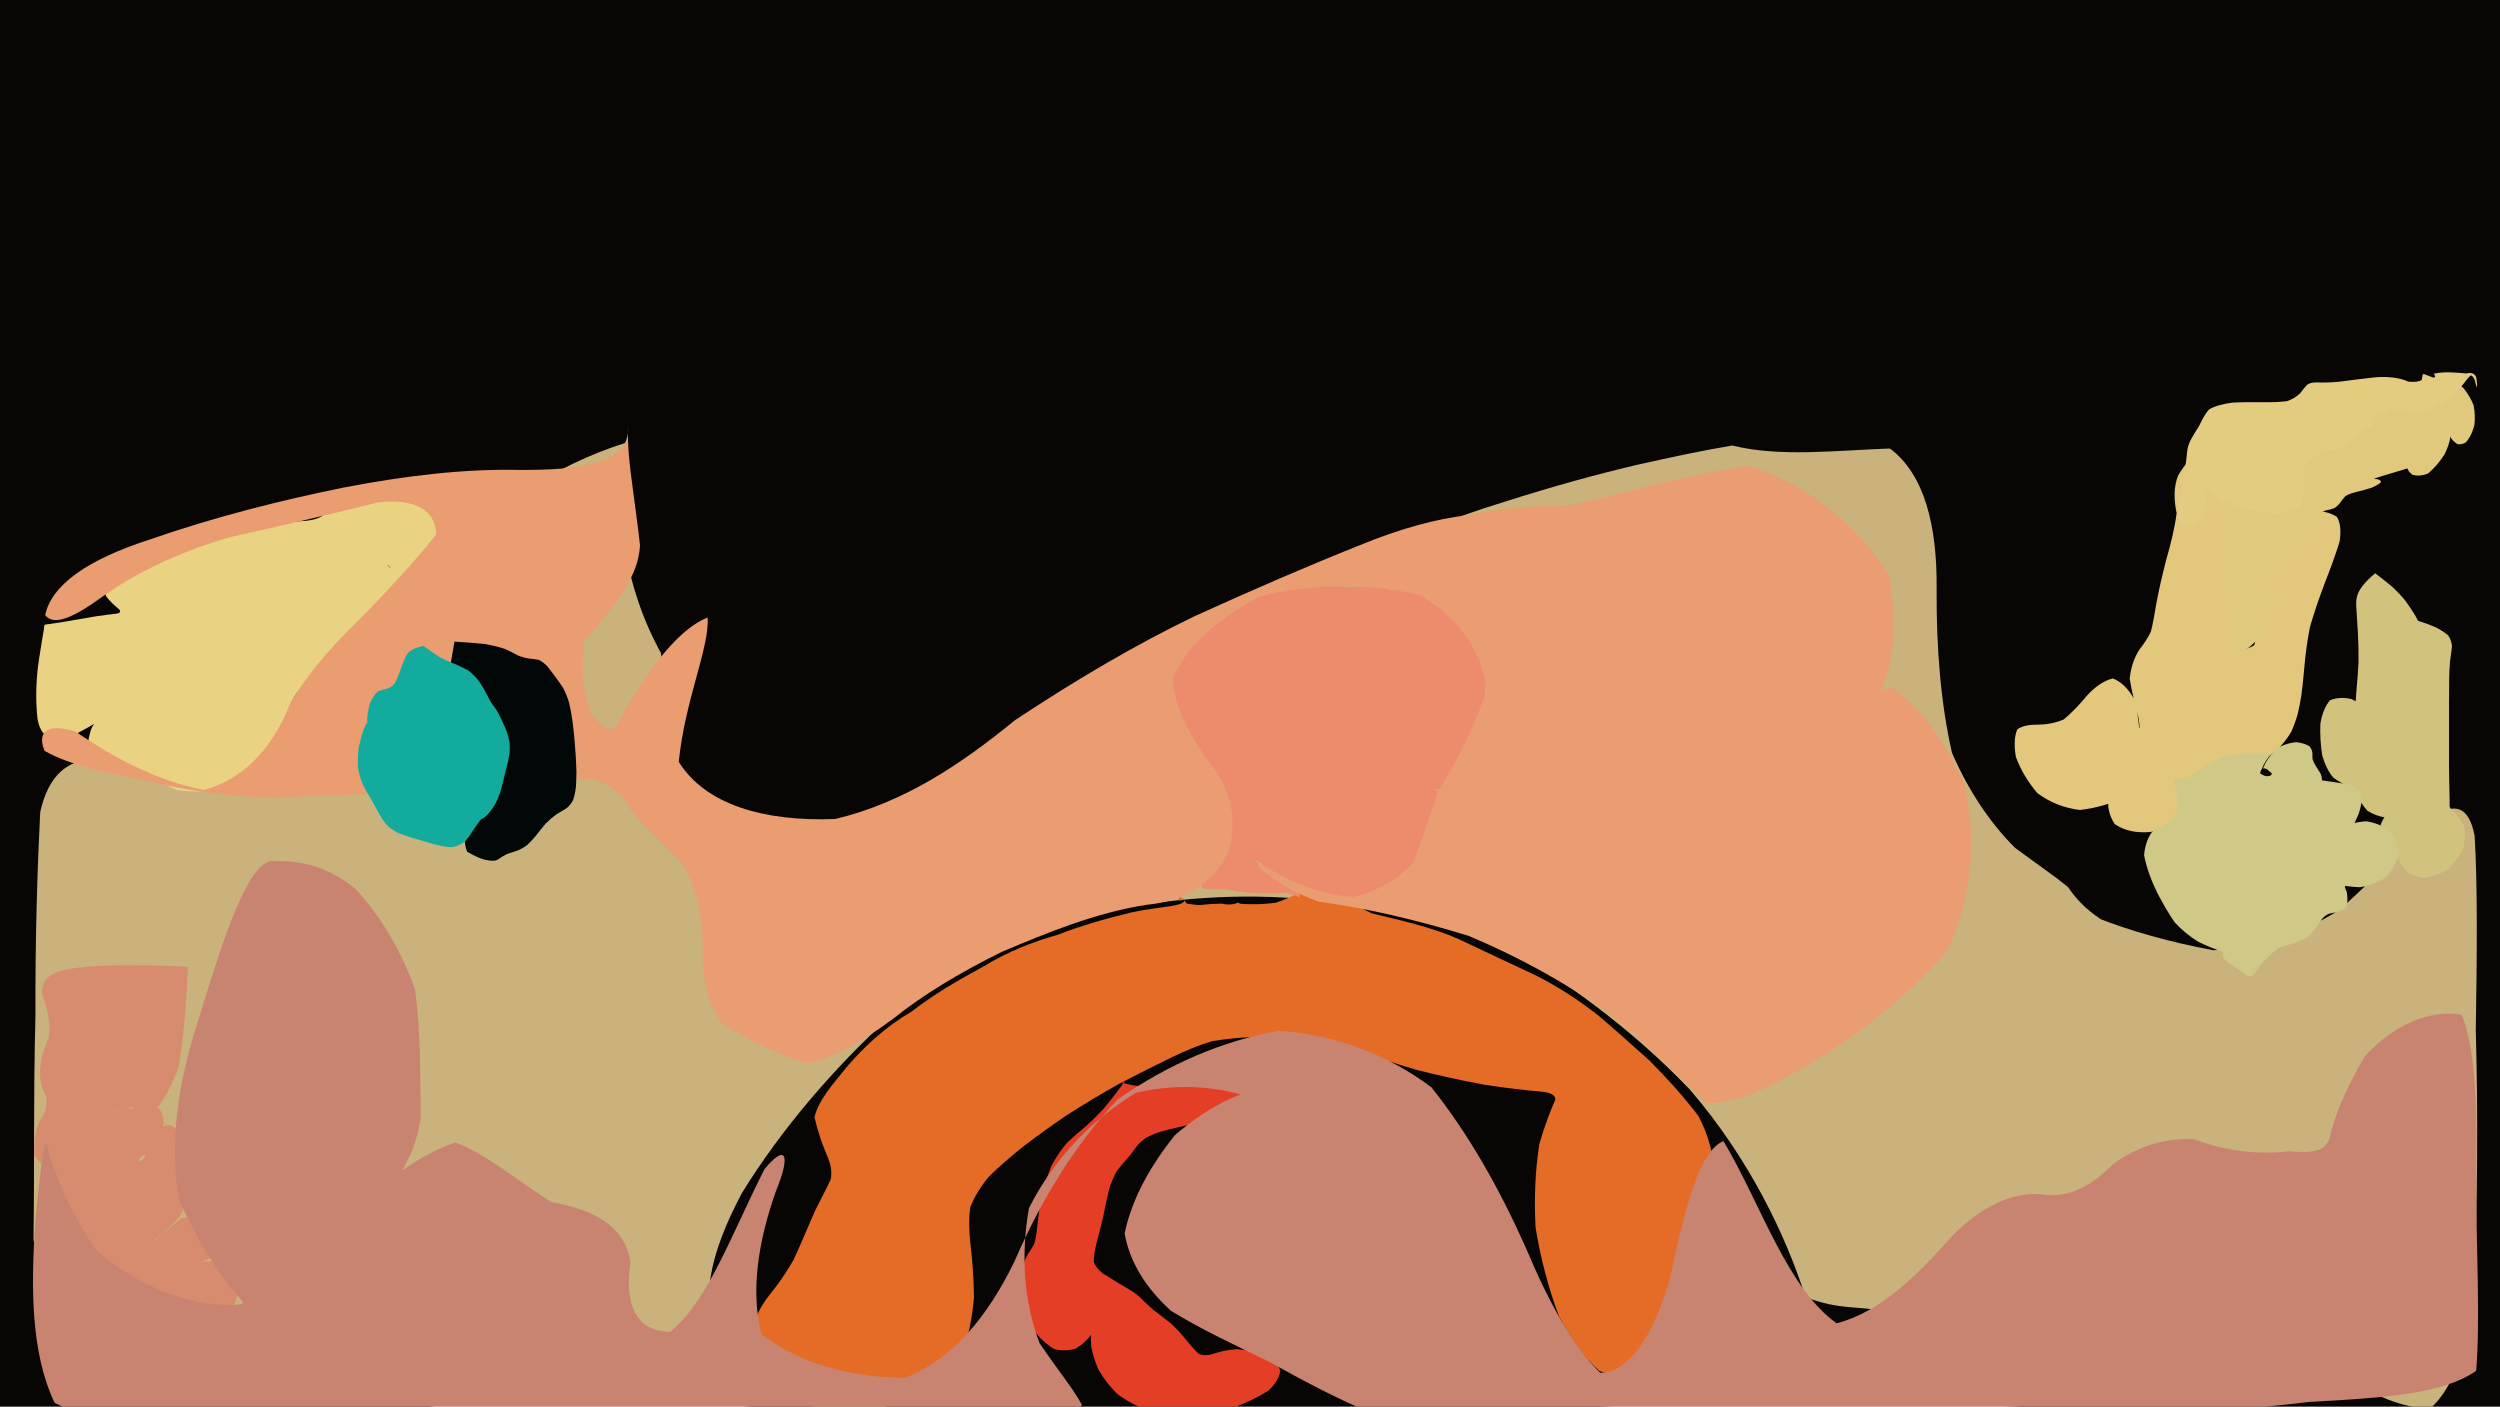 <?xml version="1.0" ?>
<svg xmlns="http://www.w3.org/2000/svg" version="1.1" width="718" height="404">
  <defs/>
  <g>
    <path d="M -5.354 -2.521 C -3.416 -2.845 -1.281 -3.172 1.308 -3.487 C 4.566 -3.805 8.657 -4.11 13.736 -4.396 C 19.939 -4.672 27.283 -4.916 35.735 -5.127 C 45.244 -5.294 55.716 -5.411 67.037 -5.479 C 79.07 -5.503 91.692 -5.493 104.763 -5.464 C 118.128 -5.427 131.672 -5.394 145.289 -5.375 C 158.893 -5.37 172.43 -5.378 185.861 -5.392 C 199.174 -5.4 212.351 -5.403 225.418 -5.401 C 238.412 -5.397 251.355 -5.393 264.273 -5.392 C 277.188 -5.396 290.104 -5.399 303.006 -5.396 C 315.912 -5.393 328.849 -5.395 341.82 -5.397 C 354.852 -5.395 367.931 -5.393 381.042 -5.393 C 394.173 -5.395 407.289 -5.399 420.359 -5.405 C 433.374 -5.404 446.308 -5.39 459.128 -5.366 C 471.841 -5.358 484.47 -5.386 497.036 -5.442 C 509.599 -5.506 522.262 -5.534 535.126 -5.476 C 548.272 -5.303 561.816 -5.052 575.851 -4.812 C 590.388 -4.707 605.4 -4.903 620.789 -5.532 C 636.393 -6.671 651.943 -8.221 667.092 -9.931 C 681.422 -11.408 694.461 -12.102 705.679 -11.448 C 714.582 -8.841 720.704 -3.785 723.915 3.876 C 724.477 13.945 723.701 25.981 722.877 39.545 C 722.668 54.208 722.776 69.546 722.866 85.172 C 722.869 100.764 722.859 116.078 722.858 130.939 C 722.858 145.246 722.858 158.973 722.858 172.17 C 722.858 184.953 722.858 197.462 722.858 209.862 C 722.858 222.336 722.859 235.06 722.858 248.173 C 722.857 261.766 722.856 275.861 722.865 290.405 C 722.883 305.29 722.838 320.337 722.718 335.282 C 722.745 349.827 723.298 363.636 724.337 376.307 C 725.056 387.425 724.172 396.622 720.529 403.503 C 713.573 407.832 703.829 409.916 691.831 410.296 C 678.136 409.748 663.279 408.783 647.719 407.71 C 631.874 406.656 616.096 405.678 600.667 404.832 C 585.751 404.151 571.414 403.62 557.631 403.233 C 544.32 402.98 531.387 402.836 518.706 402.793 C 506.141 402.845 493.592 402.991 480.987 403.247 C 468.264 403.614 455.392 404.09 442.412 404.668 C 429.351 405.335 416.239 406.052 403.129 406.787 C 390.055 407.5 377.013 408.133 363.997 408.645 C 350.997 409.009 337.98 409.183 324.94 409.137 C 311.869 408.904 298.775 408.533 285.678 408.054 C 272.614 407.476 259.634 406.793 246.786 406.019 C 234.06 405.188 221.433 404.33 208.859 403.504 C 196.244 402.785 183.506 402.245 170.558 401.962 C 157.286 402.026 143.599 402.475 129.438 403.361 C 114.78 404.732 99.657 406.529 84.235 408.638 C 68.767 410.866 53.548 412.926 38.955 414.482 C 25.427 415.13 13.414 414.393 3.391 411.778 C -4.163 406.777 -9.073 399.226 -11.551 389.263 C -12.131 377.32 -11.401 363.858 -9.917 349.349 C -8.205 334.205 -6.652 318.804 -5.513 303.462 C -4.899 288.39 -4.712 273.729 -4.816 259.549 C -5.047 245.847 -5.287 232.576 -5.457 219.65 C -5.531 206.949 -5.541 194.361 -5.522 181.788 C -5.497 169.165 -5.456 156.452 -5.406 143.612 C -5.34 130.637 -5.228 117.548 -5.076 104.372 C -4.919 91.132 -4.794 77.844 -4.729 64.505 C -4.727 51.137 -4.779 37.765 -4.863 24.414 C -4.973 11.077 -5.095 -2.247 -5.354 -2.521" stroke-width="0.0" fill="rgb(8, 6, 5)" opacity="1" stroke="rgb(67, 230, 155)" stroke-opacity="0.529" stroke-linecap="round" stroke-linejoin="round"/>
    <path d="M 179.763 127.147 C 178.902 135.729 178.46 144.7 178.956 154.243 C 180.482 165.048 183.755 176.56 189.806 187.52 C 191.651 198.51 190.648 209 187.012 218.295 C 184.54 225.694 183.784 231.138 185.141 235.47 C 188.801 239.306 194.392 242.68 201.661 245.045 C 210.438 245.758 220.642 244.41 232.241 240.931 C 245.192 235.649 259.486 228.899 275.092 220.955 C 291.906 212.097 309.604 202.6 327.843 192.806 C 346.46 183.174 365.064 173.66 383.194 164.189 C 400.381 155.332 416.619 148.828 431.873 144.184 C 446.064 139.646 459.222 136.062 470.328 133.465 C 479.24 131.477 488.024 129.554 497.507 127.95 C 511.263 131.365 527.34 129.339 542.783 128.815 C 552.691 136.189 556.363 150.98 556.197 168.898 C 556.079 186.451 557.449 202.439 560.621 216.237 C 565.58 227.61 571.846 236.629 578.657 243.44 C 585.17 248.31 590.466 251.868 593.941 254.785 C 596.083 257.949 598.731 260.905 603.357 264.017 C 611.524 267.182 622.814 270.556 635.648 272.896 C 648.525 272.39 660.734 268.338 671.958 261.269 C 682.136 252.135 691.155 242.631 698.974 234.611 C 705.14 230.227 709.117 231.762 710.712 240.023 C 711.564 254.219 711.413 273.455 711.043 296.025 C 711.743 320.554 711.482 345.05 710.647 367.474 C 708.972 385.628 705.192 398.075 697.992 404.501 C 689.305 404.429 681.483 400.178 674.263 396.476 C 666.711 393.473 658.861 392.718 650.504 393.522 C 641.645 394.333 632.315 394.578 623.074 395.432 C 614.361 396.842 606.383 397.835 599.279 398.546 C 592.883 399.296 586.604 400.027 579.686 400.586 C 571.574 400.952 561.835 401.028 551.026 400.693 C 539.928 399.946 529.807 398.859 522.017 397.367 C 517.853 395.241 518.265 392.225 523.062 388.292 C 529.789 383.819 535.731 379.698 538.736 376.395 C 535.912 375.106 527.812 376.376 518.531 372.462 C 512.879 354.857 502.477 332.875 485.381 312.983 C 468.383 295.181 448.995 281.252 429.068 269.615 C 409.112 262.088 389.112 258.67 368.636 257.778 C 348.291 256.644 328.042 259.01 308.145 263.736 C 289.784 270.691 272.389 280.365 255.311 292.241 C 239.363 306.989 224.697 323.846 213.076 342.634 C 203.839 360.081 200.586 374.2 206.943 385.098 C 220.471 393.372 236.588 399.211 251.023 403.011 C 260.254 405.23 261.781 406.062 255.645 405.8 C 242.99 404.762 225.252 403.176 203.965 401.276 C 180.637 399.321 156.599 397.588 133.006 396.34 C 110.784 395.614 90.675 395.405 73.197 395.781 C 58.475 396.603 46.377 397.483 36.626 397.927 C 28.929 397.256 22.866 394.779 18.003 389.954 C 14.056 382.15 11.202 370.827 9.623 355.775 C 9.916 336.987 9.561 315.257 10.176 292.053 C 10.099 269.709 10.721 249.497 11.547 233.267 C 13.835 222.91 19.123 218.181 27.395 217.939 C 37.856 220.753 49.614 224.648 61.809 226.415 C 73.342 224.902 83.091 225.962 91.462 228.209 C 98.5 227.33 104.613 223.4 109.464 217.245 C 113.253 209.243 116.342 199.854 119.257 189.637 C 122.459 179.182 126.425 169.086 131.476 159.919 C 137.521 152.026 144.43 145.423 152.061 139.929 C 160.209 135.175 168.446 130.723 179.763 127.147" stroke-width="0.0" fill="rgb(201, 178, 123)" opacity="1" stroke="rgb(117, 129, 124)" stroke-opacity="0.603" stroke-linecap="round" stroke-linejoin="round"/>
    <path d="M 339.798 257.836 C 339.138 258.884 338.611 258.798 338.468 258.084 C 339.219 257.174 339.892 258.111 340.806 259.497 C 343.074 259.882 344.547 260.024 345.263 259.886 C 346.726 259.67 348.722 259.58 350.902 259.522 C 352.609 259.934 354.238 259.824 355.458 259.278 C 355.925 259.228 355.901 259.444 355.95 259.502 C 356.315 259.581 357.281 259.682 358.941 259.688 C 361.213 259.735 363.798 259.631 366.46 259.254 C 368.987 258.414 371.375 257.375 373.393 256.183 C 375.434 255.199 377.613 254.816 380.298 255.208 C 383.511 256.99 388.053 259.449 393.996 262.321 C 402.246 264.351 411.161 266.228 418.998 269.743 C 426.527 273.286 433.857 276.784 440.941 280.077 C 447.648 283.411 453.456 287.332 458.85 291.491 C 463.572 295.488 468.393 299.815 473.641 304.506 C 478.872 309.751 483.692 315.103 487.774 320.518 C 490.738 326.064 492.249 331.815 492.25 337.793 C 490.98 343.98 488.831 350.273 486.265 356.405 C 483.64 362.037 481.245 366.839 479.336 370.524 C 478.191 372.79 477.8 373.771 477.721 374.237 C 477.59 375.125 477.165 377.071 476.289 380.294 C 474.87 384.34 472.855 388.57 470.241 392.266 C 467.055 394.721 463.368 395.27 459.349 393.728 C 455.242 390.187 451.3 384.86 447.74 378.016 C 444.744 370.05 442.447 361.394 441.012 352.514 C 440.549 343.821 440.966 335.731 442.094 328.613 C 443.737 322.842 445.473 318.597 446.698 315.831 C 446.694 314.352 445.242 313.727 442.303 313.479 C 437.905 313.113 432.383 312.464 426.146 311.497 C 419.56 310.279 413.034 308.849 406.799 307.257 C 401.059 305.563 395.866 303.843 391.086 302.192 C 386.551 300.745 382.052 299.545 377.445 298.633 C 372.643 298.075 367.602 297.804 362.44 297.728 C 357.356 297.861 352.549 298.262 348.169 299.009 C 344.297 300.141 340.631 301.685 336.678 303.59 C 332.078 305.824 326.956 308.364 321.58 311.178 C 316.245 314.159 311.08 317.263 306.197 320.4 C 301.679 323.476 297.539 326.471 293.728 329.384 C 290.178 332.243 286.906 335.078 284.02 337.91 C 281.641 340.758 279.83 343.675 278.665 346.722 C 278.195 349.961 278.278 353.549 278.739 357.594 C 279.289 362.185 279.677 367.246 279.717 372.667 C 279.251 378.218 278.195 383.592 276.516 388.446 C 274.132 392.455 271.018 395.585 267.136 397.853 C 262.461 399.274 257.066 399.902 251.091 399.804 C 244.792 399.005 238.489 397.518 232.498 395.355 C 227.255 392.634 223.059 389.64 220.023 386.594 C 218.106 383.678 217.213 380.938 217.234 378.388 C 218.059 376.024 219.482 373.777 221.339 371.472 C 223.466 368.867 225.687 365.715 227.907 361.849 C 230.053 357.184 232.116 352.271 234.077 347.741 C 235.901 344.063 237.477 341.154 238.57 338.772 C 238.994 336.66 238.664 334.629 237.726 332.313 C 236.364 329.21 234.971 325.437 233.93 320.83 C 235.046 316.099 238.82 311.825 243.302 306.304 C 248.537 300.252 254.504 294.766 261.791 290.54 C 268.295 285.455 275.414 281.408 282.536 277.524 C 289.257 273.394 296.547 270.512 303.682 268.507 C 310.206 265.946 317.222 263.918 325.121 262 C 333.22 260.249 342.139 260.346 339.798 257.836" stroke-width="0.0" fill="rgb(228, 108, 38)" opacity="1" stroke="rgb(52, 191, 23)" stroke-opacity="0.514" stroke-linecap="round" stroke-linejoin="round"/>
    <path d="M 373.598 164.274 C 374.745 165.149 375.877 165.953 377.037 166.754 C 378.178 167.413 379.293 167.894 380.429 168.197 C 381.531 168.352 382.596 168.372 383.684 168.354 C 384.74 168.405 385.794 168.495 386.875 168.575 C 387.936 168.603 388.988 168.545 390.022 168.406 C 391.064 168.29 392.181 168.271 393.286 168.276 C 394.325 168.338 395.334 168.545 396.377 168.752 C 397.438 168.974 398.486 169.232 399.486 169.518 C 400.437 169.57 401.394 169.351 402.389 168.904 C 403.49 168.694 404.609 168.615 405.808 169.032 C 406.974 169.774 408.059 170.499 409.026 171.42 C 409.874 172.191 410.599 172.679 411.276 173.141 C 411.888 173.517 412.455 173.831 412.952 174.141 C 413.371 174.454 413.719 174.737 414.135 174.993 C 414.598 175.447 415.346 176.017 416.299 176.657 C 417.343 177.463 418.438 178.415 419.701 179.472 C 421.132 180.779 422.34 182.535 423.481 184.754 C 424.561 187.382 425.616 190.231 426.504 193.319 C 427.064 196.519 426.595 200.209 425.201 204.189 C 423.228 208.36 421.096 212.772 418.887 217.181 C 416.755 221.256 415.278 224.658 413.51 226.8 C 411.162 226.571 409.229 226.116 407.589 225.637 C 406.592 225.071 406.418 224.936 407.288 224.955 C 408.661 225.717 410.707 226.25 412.677 227.005 C 413.139 228.296 412.602 230.534 411.715 233.288 C 410.911 236.209 410.38 239.219 410.352 242.089 C 410.728 244.818 411.351 247.363 412.185 249.667 C 413.195 251.704 414.149 253.475 414.91 254.913 C 415.359 256.025 415.362 256.753 414.865 257.101 C 413.883 257.164 412.411 256.98 410.429 256.509 C 407.926 256.02 404.936 255.852 401.6 256.062 C 398.011 256.519 394.194 257.111 390.278 257.624 C 386.384 257.725 382.591 257.262 378.896 256.449 C 375.398 255.346 372.103 253.946 368.983 253.102 C 366.375 252.439 364.508 250.966 363.293 249.247 C 362.411 247.904 361.487 247.306 360.594 247.053 C 359.981 246.813 359.842 246.743 360.217 247.025 C 360.925 247.659 361.98 248.387 363.454 249.386 C 365.398 250.413 367.775 251.619 370.449 252.983 C 372.733 254.552 373.637 256.432 373.156 257.742 C 372.485 257.385 371.208 256.674 368.724 256.402 C 363.838 256.875 357.896 256.592 352.555 255.444 C 348.59 255.409 346.165 255.547 345.12 254.952 C 344.924 254.288 345.293 253.346 346.315 252.048 C 347.586 250.408 348.789 248.348 350.166 245.892 C 351.469 242.999 352.533 239.981 352.891 237.261 C 353.071 235.264 353.164 233.385 353.021 231.451 C 353.495 229.975 354.131 229.379 354.359 229.26 C 354.19 229.317 353.877 229.631 353.411 230.069 C 352.701 229.762 352.312 229.086 352.032 227.837 C 351.694 226.553 351.323 225.201 350.647 223.824 C 349.568 222.17 348.17 220.556 346.588 218.682 C 344.867 216.261 343.395 213.506 341.883 210.77 C 340.507 208.218 339.209 205.716 338.13 203.103 C 337.161 200.658 336.15 198.264 335.566 195.743 C 335.896 193.111 336.928 190.312 337.796 187.03 C 339.956 183.476 342.661 180.804 345.464 178.513 C 349.352 177.268 352.686 175.03 356.127 172.7 C 359.841 170.463 363.724 168.587 367.779 166.756 C 371.749 165.079 375.706 163.329 373.598 164.274" stroke-width="0.0" fill="rgb(236, 140, 109)" opacity="1" stroke="rgb(48, 229, 147)" stroke-opacity="0.837" stroke-linecap="round" stroke-linejoin="round"/>
    <path d="M 322.243 310.951 C 323.198 311.205 324.146 311.445 325.144 311.673 C 326.242 311.854 327.471 311.954 328.906 311.971 C 330.621 311.892 332.65 311.722 335.021 311.491 C 337.762 311.224 340.863 310.967 344.295 310.754 C 348.024 310.668 351.94 310.746 355.882 311.027 C 359.659 311.54 363.066 312.281 365.92 313.216 C 368.074 314.282 369.45 315.425 370.047 316.614 C 369.918 317.757 369.144 318.795 367.882 319.688 C 366.337 320.41 364.707 320.914 363.193 321.211 C 361.966 321.32 361.152 321.261 360.83 321.107 C 360.959 320.89 361.405 320.678 362.022 320.477 C 362.641 320.333 363.086 320.234 363.187 320.189 C 362.79 320.199 361.809 320.272 360.241 320.404 C 358.125 320.599 355.621 320.837 352.899 321.116 C 350.116 321.469 347.403 321.888 344.848 322.347 C 342.486 322.823 340.324 323.297 338.349 323.75 C 336.529 324.182 334.809 324.613 333.196 325.054 C 331.69 325.549 330.296 326.136 329.033 326.82 C 327.925 327.61 326.982 328.529 326.181 329.569 C 325.455 330.651 324.612 331.748 323.672 332.826 C 322.648 333.928 321.63 335.12 320.665 336.451 C 319.809 337.98 319.083 339.75 318.471 341.767 C 317.931 344.034 317.423 346.523 316.879 349.166 C 316.271 351.863 315.597 354.502 314.933 356.978 C 314.38 359.18 314.081 361.025 314.152 362.526 C 314.63 363.73 315.474 364.747 316.643 365.677 C 318.08 366.594 319.685 367.573 321.473 368.658 C 323.415 369.759 325.252 370.863 326.839 372.07 C 328.253 373.447 329.659 374.827 331.143 376.111 C 332.736 377.36 334.399 378.632 336.092 379.93 C 337.728 381.374 339.209 383.062 340.626 384.784 C 341.949 386.431 343.161 387.794 344.221 388.761 C 345.253 389.286 346.478 389.335 348.023 388.959 C 350.004 388.269 352.385 387.681 355.116 387.472 C 358.063 387.675 360.997 388.261 363.651 389.186 C 365.754 390.411 367.119 391.919 367.69 393.638 C 367.465 395.489 366.367 397.412 364.348 399.327 C 361.537 401.162 358.108 402.834 354.218 404.26 C 350.03 405.361 345.728 406.102 341.463 406.46 C 337.322 406.414 333.395 405.96 329.76 405.103 C 326.461 403.876 323.511 402.296 320.927 400.396 C 318.721 398.216 316.898 395.844 315.482 393.377 C 314.447 390.966 313.77 388.722 313.408 386.766 C 313.284 385.22 313.298 384.134 313.346 383.509 C 313.324 383.336 313.134 383.592 312.673 384.232 C 311.839 385.193 310.616 386.273 309.037 387.247 C 307.162 387.889 305.066 388.013 302.829 387.468 C 300.577 386.17 298.438 384.176 296.547 381.569 C 295.002 378.565 293.909 375.346 293.265 372.167 C 293.026 369.188 293.138 366.534 293.515 364.271 C 294.063 362.431 294.715 361.004 295.397 359.904 C 296.012 359.025 296.557 358.18 297.028 357.243 C 297.405 356.085 297.665 354.584 297.869 352.665 C 298.101 350.309 298.443 347.562 298.962 344.498 C 299.699 341.292 300.676 338.079 301.876 335.025 C 303.301 332.278 304.932 329.932 306.682 327.979 C 308.473 326.312 310.25 324.806 311.986 323.35 C 313.662 321.842 315.284 320.255 316.852 318.557 C 318.371 316.75 319.859 314.859 321.333 312.89 C 322.781 310.882 324.23 308.85 322.243 310.951" stroke-width="0.0" fill="rgb(228, 63, 38)" opacity="1" stroke="rgb(212, 183, 232)" stroke-opacity="0.9" stroke-linecap="round" stroke-linejoin="round"/>
    <path d="M 632.195 133.705 C 633.178 134.148 634.185 134.58 635.195 135.024 C 636.237 135.471 637.295 135.934 638.395 136.418 C 639.511 136.923 640.625 137.396 641.756 137.818 C 642.891 138.166 643.999 138.41 645.061 138.63 C 646.047 138.889 646.91 139.317 647.591 140.025 C 648.034 141.123 648.237 142.549 648.214 144.194 C 648.016 145.951 647.682 147.692 647.273 149.326 C 646.864 150.828 646.491 152.166 646.166 153.332 C 645.895 154.35 645.69 155.249 645.562 156.052 C 645.513 156.775 645.553 157.449 645.676 158.106 C 645.907 158.788 646.228 159.505 646.648 160.289 C 647.162 161.184 647.735 162.241 648.364 163.54 C 648.956 165.152 649.406 167.137 649.558 169.535 C 649.289 172.404 648.534 175.722 647.407 179.41 C 646.084 183.36 644.752 187.414 643.642 191.377 C 642.929 194.98 642.685 197.946 642.721 200.073 C 642.744 201.212 642.421 201.318 641.678 200.421 C 640.696 198.685 639.674 196.366 638.884 193.772 C 638.607 191.236 639.083 189.085 640.535 187.663 C 642.886 187.045 645.421 186.499 647.409 185.33 C 648.126 182.954 648.086 179.257 647.922 174.576 C 647.987 169.359 648.499 164.073 649.597 159.215 C 651.329 155.265 653.541 152.179 656.124 149.875 C 658.944 148.241 661.851 147.207 664.685 146.714 C 667.291 146.743 669.519 147.33 671.208 148.499 C 672.184 150.248 672.407 152.622 671.918 155.586 C 670.869 159.046 669.441 162.925 667.813 167.105 C 666.15 171.441 664.639 175.811 663.417 180.083 C 662.588 184.159 662.128 187.967 661.827 191.444 C 661.556 194.568 661.264 197.327 660.955 199.69 C 660.627 201.693 660.281 203.457 659.894 205.089 C 659.44 206.675 658.866 208.312 658.11 210.045 C 657.071 211.921 655.555 213.866 653.535 215.758 C 651.115 217.487 648.45 219.027 645.679 220.4 C 642.965 221.727 640.392 223.132 637.997 224.784 C 635.764 226.843 633.379 229.272 630.502 231.98 C 626.772 234.783 622.413 237.229 617.848 238.907 C 613.583 239.373 610.003 238.54 607.32 236.654 C 605.677 234.081 605.123 231.294 605.689 228.808 C 607.166 227.125 608.941 226.253 610.489 226.145 C 611.328 226.697 611.021 227.802 609.251 229.294 C 606.066 230.877 601.928 232.108 597.337 232.624 C 592.798 232.078 588.687 230.42 585.188 227.83 C 582.383 224.593 580.312 221.023 578.979 217.45 C 578.385 214.176 578.526 211.443 579.368 209.474 C 580.83 208.456 582.751 208.109 585.027 208.126 C 587.527 208.119 590.102 207.73 592.631 206.663 C 595.005 204.762 597.28 202.306 599.529 199.608 C 601.821 197.17 604.286 195.438 606.806 194.855 C 609.235 195.761 611.367 197.91 612.956 200.843 C 613.815 204.034 614.172 206.921 614.362 208.949 C 614.532 209.595 614.575 208.649 614.215 206.27 C 613.342 202.831 612.291 198.877 611.648 194.945 C 611.972 191.585 612.994 188.852 614.367 186.671 C 615.759 184.85 616.915 183.173 617.721 181.429 C 618.279 179.37 618.734 176.812 619.244 173.637 C 619.942 169.801 620.934 165.454 622.13 160.811 C 623.483 156.111 624.591 151.598 625.129 147.364 C 624.296 143.38 624.257 139.768 625.604 136.478 C 627.531 133.367 629.543 130.09 632.195 133.705" stroke-width="0.0" fill="rgb(227, 199, 125)" opacity="1" stroke="rgb(110, 122, 46)" stroke-opacity="0.407" stroke-linecap="round" stroke-linejoin="round"/>
    <path d="M 53.97 277.643 C 53.547 288.698 52.69 298.459 51.214 306.794 C 48.989 312.465 46.677 316.318 44.839 318.677 C 42.017 318.84 39.834 318.692 37.758 317.936 C 36.112 318.589 34.913 318.945 33.928 318.857 C 33.535 319.159 33.52 319.633 33.713 319.981 C 33.82 320.292 33.586 320.526 33.081 320.694 C 32.624 320.744 32.235 320.838 31.964 320.905 C 31.832 321.011 31.773 321.187 32.018 321.01 C 32.767 320.362 33.686 319.483 34.366 318.609 C 35.196 318.28 36.456 318.467 38.473 318.269 C 41.076 317.616 43.662 317.705 45.9 318.598 C 47.22 320.818 47.417 323.205 46.014 325.615 C 44.424 327.889 43.235 329.922 42.214 331.352 C 40.703 331.904 40.003 332.623 39.928 333.498 C 40.439 333.754 41.283 333.168 41.819 331.584 C 43.202 329.419 44.81 326.987 46.058 324.458 C 47.427 322.763 48.921 322.675 50.401 324.077 C 51.487 326.794 52.368 330.113 52.823 333.268 C 53.06 335.897 53.15 337.834 53.208 339.271 C 53.356 340.467 53.487 341.624 53.658 342.829 C 53.74 344.021 53.454 345.363 52.932 346.801 C 52.353 348.111 51.79 349.155 51.16 349.972 C 50.469 350.665 49.817 351.304 49.206 351.885 C 48.676 352.397 48.237 352.857 47.872 353.296 C 47.419 353.755 46.893 354.25 46.366 354.673 C 45.842 355.008 45.33 355.326 44.855 355.665 C 44.476 356.004 44.231 356.305 44.1 356.523 C 44.016 356.619 43.966 356.586 44.216 356.341 C 44.942 355.818 46.08 355.039 47.299 353.975 C 48.722 352.723 50.099 351.365 51.61 350.195 C 53.099 349.441 54.628 349.422 56.204 350.217 C 57.975 351.757 59.577 353.757 60.655 355.93 C 61.152 358.065 61.133 359.865 60.612 361.105 C 59.623 361.762 58.386 362.311 57.106 362.736 C 55.98 362.964 55.095 363.11 54.478 363.218 C 54.362 363.296 54.829 363.182 56.017 362.915 C 57.725 362.55 59.93 362.151 62.247 362.095 C 64.404 362.644 66.246 363.91 67.583 366.205 C 68.555 369.505 68.422 372.35 67.23 374.626 C 64.378 375.353 61.185 375.169 58.07 374.463 C 55.822 374.007 54.388 373.86 53.3 373.675 C 52.283 373.454 51.103 373.282 49.846 373.098 C 48.858 372.881 48.015 372.716 47.203 372.624 C 46.371 372.517 45.471 372.296 44.498 371.939 C 43.467 371.49 42.36 370.916 41.157 370.253 C 39.881 369.495 38.557 368.669 37.199 367.816 C 35.824 366.905 34.436 365.956 33.072 364.994 C 31.793 364.01 30.612 362.99 29.488 361.953 C 28.405 360.93 27.407 359.845 26.613 358.612 C 25.937 357.294 25.279 355.939 24.603 354.577 C 23.904 353.245 23.119 351.925 22.203 350.565 C 21.384 349.185 20.611 347.817 19.865 346.258 C 19.036 344.552 18.312 342.956 17.719 341.404 C 16.914 339.8 16.067 338.394 15.392 337.297 C 14.144 336.449 12.006 334.909 9.834 331.747 C 9.549 326.948 10.442 322.966 12.443 320.246 C 13.373 318.879 13.315 317.432 13.354 315.009 C 10.77 311.119 10.83 304.787 14.025 298.091 C 14.621 292.976 13.299 289.092 11.996 284.923 C 12.685 280.015 13.183 275.812 53.97 277.643" stroke-width="0.0" fill="rgb(216, 140, 111)" opacity="1" stroke="rgb(186, 24, 62)" stroke-opacity="0.172" stroke-linecap="round" stroke-linejoin="round"/>
    <path d="M 119.683 141.062 C 120.44 141.76 121.163 142.442 121.808 143.109 C 122.282 143.758 122.587 144.375 122.855 144.956 C 123.091 145.475 123.362 145.912 123.707 146.29 C 124.189 146.683 124.75 147.135 125.374 147.533 C 125.991 147.879 126.442 148.334 126.655 149.342 C 126.601 151.135 127.059 153.174 128.126 155.234 C 128.656 156.941 128.73 157.85 127.55 157.906 C 126.004 157.514 124.325 156.949 123.579 156.425 C 123.666 156.693 123.875 157.083 124.048 157.519 C 124.178 157.97 124.296 158.453 124.421 159.043 C 124.52 159.67 124.536 160.263 124.452 160.8 C 124.084 161.315 123.46 161.858 122.624 162.384 C 121.534 162.916 120.019 163.529 118.484 164.538 C 117.438 166.466 116.374 167.891 115.371 167.046 C 113.93 165.181 112.625 163.726 111.694 162.529 C 110.733 161.894 110.189 161.666 110.69 161.857 C 111.553 162.449 112.822 163.673 114.131 165.44 C 115.734 167.233 114.965 168.611 112.307 170.344 C 109.504 172.18 107.351 173.965 105.593 175.766 C 103.7 177.551 102.017 179.405 100.412 180.959 C 98.947 182.385 97.623 183.81 96.302 185.185 C 95.316 186.611 94.707 187.998 94.332 189.345 C 94.192 190.709 94.117 192.023 93.865 193.205 C 93.156 194.157 92.107 194.884 90.812 195.543 C 89.286 196.29 87.578 197.224 85.776 198.449 C 84.165 200.1 83.271 202.403 82.997 205.147 C 82.516 207.641 81.591 209.539 80.617 211.144 C 79.835 212.5 78.78 213.825 77.416 214.773 C 76.164 215.489 75.102 216.574 74.574 217.981 C 73.676 219.38 72.32 220.476 70.618 221.568 C 68.536 223.029 65.9 225.08 62.685 226.947 C 58.773 227.45 54.673 227.484 50.567 226.839 C 46.457 224.909 42.445 222.994 38.582 221.288 C 35.046 220.072 31.889 219.491 29.35 218.737 C 27.549 217.234 26.403 215.582 25.237 213.518 C 25.6 211.1 26.105 209.051 27.06 207.858 C 26.766 208.078 24.681 209.321 20.287 211.558 C 15.341 213.485 11.643 211.964 10.758 206.332 C 10.151 200.658 10.366 194.865 11.206 189.299 C 11.871 184.929 12.364 182.247 12.618 180.65 C 12.656 179.839 12.691 179.503 13.011 179.374 C 13.889 179.257 15.592 179.04 18.121 178.631 C 21.174 178.101 24.424 177.53 27.546 177.004 C 30.217 176.629 32.23 176.375 33.655 176.219 C 34.54 176.014 34.751 175.63 34.2 174.983 C 33.019 174.031 31.636 172.784 30.492 171.274 C 29.911 169.512 30.188 167.692 31.388 165.858 C 33.381 164.017 35.914 162.37 38.669 160.791 C 41.337 159.522 43.788 158.506 46.227 158.027 C 48.678 157.993 50.939 158.142 52.92 158.217 C 54.604 157.96 56.096 157.334 57.63 156.422 C 59.382 155.333 61.558 154.18 64.293 153.048 C 67.622 152.015 71.396 151.15 75.511 150.484 C 79.837 150.031 84.044 149.76 87.729 149.59 C 90.539 149.307 92.367 148.621 93.473 147.404 C 94.452 146.767 95.569 145.903 96.662 145.759 C 97.835 145.327 98.996 144.497 100.015 143.446 C 101.027 142.482 102.323 141.875 104.011 141.704 C 106.032 141.852 108.136 142.279 110.275 142.761 C 112.499 143.116 114.779 143.421 119.683 141.062" stroke-width="0.0" fill="rgb(233, 210, 129)" opacity="1" stroke="rgb(249, 157, 205)" stroke-opacity="0.865" stroke-linecap="round" stroke-linejoin="round"/>
    <path d="M 78.473 247.307 C 87.046 247.003 95.076 249.371 102.229 255.44 C 109.275 263.093 115.16 272.904 119.233 284.244 C 120.871 296.739 120.71 309.478 120.786 321.382 C 119.214 330.968 115.309 337.623 110.991 341.513 C 108.214 343.085 108.394 342.724 110.67 340.101 C 115.679 335.61 122.729 330.877 130.759 328.128 C 138.954 331.022 147.739 338.443 158.307 345.228 C 171.184 347.523 179.627 352.463 181.076 362.565 C 179.234 374.685 182.707 382.479 192.5 382.484 C 203.296 373.715 210.004 354.671 219.571 335.746 C 225.754 328.362 227.155 331.533 222.893 341.988 C 217.757 356.389 215.474 370.956 218.717 383.217 C 229.45 391.517 244.418 395.747 260.139 395.672 C 273.639 390.21 283.674 378.214 291.428 362.115 C 298.952 344.823 308.542 328.884 321.043 315.728 C 335.669 305.563 351.149 298.917 367.353 296.022 C 383.327 297.213 398.165 302.606 411.092 312.259 C 421.891 325.806 430.768 341.669 438.165 358.232 C 444.667 373.784 451.621 386.501 459.566 394.245 C 467.617 394.19 474.374 384.669 479.549 367.467 C 483.835 346.95 488.152 330.393 494.984 327.732 C 505.833 345.983 513.151 369.796 527.475 380.062 C 540.331 376.736 551.038 365.874 561.314 354.253 C 570.565 345.4 579.475 341.801 587.908 343.218 C 595.09 343.65 600.946 340.332 606.799 334.396 C 613.566 329.479 621.271 326.712 630.164 327.181 C 639.611 330.788 649.074 331.65 657.603 330.64 C 664.198 331.265 667.865 330.701 669.09 326.779 C 670.502 320.398 673.834 312.409 679.187 303.356 C 687.355 294.375 697.818 289.827 707 291.435 C 710.91 300.976 711.564 317.161 711.117 337.401 C 711.186 358.912 712.361 378.706 711.161 393.697 C 701.56 400.418 684.628 401.443 663.315 402.634 C 639.46 405.308 613.987 407.621 587.363 409.077 C 560.434 409.431 533.966 409.151 508.498 408.796 C 484.265 408.738 461.893 408.972 441.666 409.353 C 423.699 409.509 408.122 408.654 394.795 406.221 C 383.537 401.559 373.706 396.204 364.458 391.077 C 354.773 386.362 345.085 381.856 336.301 376.464 C 329.143 369.949 324.502 362.61 322.997 354.279 C 324.86 345.045 329.892 335.39 337.475 325.975 C 346.629 318.168 356.111 313.178 364.461 312.348 C 369.349 314.676 368.634 316.796 362.604 316.417 C 352.667 312.453 340.064 310.634 326.355 313.809 C 313.252 321.712 302.442 333.219 295.521 346.968 C 292.984 361.231 294.287 374.587 298.586 385.8 C 304.241 394.106 308.983 399.876 310.756 403.605 C 307.827 405.86 299.364 407.173 285.925 407.968 C 268.374 408.583 247.493 409.005 224.002 409.138 C 198.758 409.062 172.65 408.833 146.379 408.59 C 120.397 408.634 95.131 409.352 71.044 410.752 C 48.809 411.812 29.764 409.995 15.712 402.93 C 8.826 388.533 8.834 369.684 10.18 350.238 C 11.64 335.707 12.564 328.145 13.334 328.372 C 14.903 335.198 19.288 346.629 27.65 359.08 C 38.753 368.61 50.647 373.326 61.485 374.58 C 68.898 374.778 70.91 375.135 69.02 373.0 C 63.912 367.457 57.289 357.759 51.336 344.376 C 48.629 328.351 50.938 310.922 57.439 291.467 C 64.095 269.635 71.393 246.85 78.473 247.307" stroke-width="0.0" fill="rgb(200, 132, 113)" opacity="1" stroke="rgb(144, 214, 205)" stroke-opacity="0.41" stroke-linecap="round" stroke-linejoin="round"/>
    <path d="M 180.354 122.351 C 180.316 123.394 180.273 125.299 180.497 129.337 C 181.049 136.834 182.771 146.914 183.804 156.626 C 183.406 165.76 176.51 174.007 167.875 184.077 C 166.09 198.078 169.104 208.819 176.349 209.52 C 184.181 195.379 193.561 181.188 203.233 177.359 C 203.798 185.976 196.692 201.088 194.94 218.793 C 202.491 230.966 219.204 236.037 239.873 235.213 C 259.754 230.475 275.905 219.558 291.538 206.813 C 308.919 195.309 326.214 185.076 343.283 176.885 C 359.709 169.419 375.664 162.51 390.309 156.673 C 401.944 151.871 412.666 148.919 421.716 147.956 C 430.143 145.799 439.552 145.356 451.763 144.972 C 467.216 141.271 484.359 136.451 501.895 133.795 C 518.111 138.463 532.309 149.47 542.561 165.189 C 545.655 182.239 542.882 195.615 538.13 202.025 C 535.807 201.929 537.702 199.09 543.021 197.445 C 550.045 201.365 557.436 210.938 564.056 224.792 C 567.869 240.932 566.57 257.474 559.243 273.177 C 547.572 286.324 534.048 297.256 520.091 305.325 C 508.071 312.511 498.37 317.226 490.019 316.772 C 482.119 309.432 472.706 299.575 461.194 290.459 C 448.896 281.76 435.684 274.626 421.79 268.778 C 406.912 264.19 392.119 260.752 378.787 258.948 C 369.697 255.811 364.042 251.406 361.121 248.57 C 360.588 247.525 362.608 248.307 366.993 250.938 C 373.107 254.363 380.595 257.073 388.622 257.606 C 396.022 255.834 401.811 252.374 405.824 247.743 C 408.338 241.811 410.325 235.057 413.103 227.279 C 417.996 219.006 423.427 209.084 427.028 198.131 C 425.59 187.231 419.197 177.78 408.018 170.965 C 393.367 167.361 377.179 167.614 361.902 171.207 C 349.435 177.981 340.527 185.736 336.782 195.088 C 337.294 203.799 342.738 213.193 349.365 221.727 C 353.983 229.25 355.05 236.556 352.932 244.302 C 349.216 252.542 341.741 258.713 329.187 259.868 C 314.738 262.126 300.832 267.821 287.786 273.341 C 275.767 279.248 265.034 285.735 256.537 292.567 C 248.554 298.494 240.362 303.365 232.377 305.433 C 223.606 303.18 214.988 298.826 207.496 293.942 C 202.753 287.837 201.494 279.902 201.834 271.118 C 201.71 262.381 199.827 254.58 196.021 248.188 C 190.834 242.974 185.478 237.798 181.172 232.735 C 179.272 228.746 176.143 225.674 170.192 223.81 C 161.339 223.235 150.096 223.735 137.243 224.973 C 123.034 226.73 107.781 228.533 91.474 228.398 C 74.634 230.019 59.198 228.193 44.596 224.832 C 30.856 222.173 19.773 219.64 12.813 215.658 C 10.51 210.175 13.66 207.589 21.623 210.089 C 31.42 216.686 43.939 224.098 58.649 226.893 C 71.081 223.387 78.881 213.647 83.522 201.571 C 88.784 193.183 94.692 186.175 102.313 178.947 C 110.604 170.32 118.914 161.61 125.26 153.513 C 125.098 146.478 119.195 143.151 108.691 144.26 C 95.386 147.555 80.903 150.999 66.542 154.163 C 52.279 158.167 39.587 164.097 29.284 171.458 C 20.965 177.494 15.397 179.87 12.986 176.653 C 14.749 168.02 25.2 160.699 42.716 155.051 C 61.672 148.431 80.707 143.688 98.708 140.023 C 116.498 136.609 133.363 134.595 149.386 134.967 C 165.378 134.984 181.255 133.717 180.354 122.351" stroke-width="0.0" fill="rgb(233, 157, 113)" opacity="1.0" stroke="rgb(178, 211, 125)" stroke-opacity="0.364" stroke-linecap="round" stroke-linejoin="round"/>
    <path d="M 130.528 184.277 C 133.653 184.452 136.638 184.674 139.353 184.979 C 141.667 185.384 143.591 185.885 145.197 186.438 C 146.527 187.047 147.682 187.676 148.745 188.235 C 149.796 188.673 150.835 188.954 151.86 189.129 C 152.863 189.226 153.824 189.317 154.737 189.525 C 155.594 189.927 156.387 190.538 157.143 191.318 C 157.88 192.216 158.61 193.192 159.363 194.217 C 160.152 195.264 160.947 196.358 161.709 197.538 C 162.395 198.839 162.966 200.263 163.443 201.789 C 163.814 203.403 164.119 205.097 164.378 206.84 C 164.617 208.616 164.812 210.406 164.978 212.18 C 165.129 213.918 165.246 215.587 165.358 217.197 C 165.443 218.75 165.52 220.245 165.547 221.724 C 165.541 223.177 165.499 224.604 165.405 225.994 C 165.25 227.363 164.976 228.644 164.606 229.766 C 164.116 230.701 163.502 231.466 162.748 232.102 C 161.868 232.661 160.882 233.223 159.826 233.854 C 158.765 234.626 157.727 235.52 156.726 236.519 C 155.807 237.59 154.94 238.691 154.093 239.787 C 153.262 240.83 152.406 241.772 151.506 242.615 C 150.57 243.329 149.588 243.893 148.57 244.303 C 147.539 244.631 146.528 244.953 145.568 245.298 C 144.667 245.744 143.809 246.281 143.035 246.82 C 142.384 247.25 141.607 247.315 140.345 247.106 C 138.224 246.84 136.289 245.818 134.185 244.64 C 133.189 242.438 133.348 239.591 134.104 237.021 C 134.657 234.725 135.112 233.127 135.839 231.822 C 136.802 230.654 137.758 229.649 138.593 228.772 C 139.284 227.936 139.852 227.052 140.308 226.062 C 140.681 224.942 140.974 223.789 141.25 222.704 C 141.556 221.829 141.889 221.256 142.207 221.082 C 142.524 221.293 142.799 221.78 143.035 222.406 C 143.233 222.988 143.378 223.343 143.489 223.294 C 143.533 222.669 143.511 221.455 143.421 219.76 C 143.296 217.732 143.137 215.534 142.943 213.33 C 142.714 211.299 142.467 209.605 142.198 208.391 C 141.931 207.693 141.683 207.417 141.433 207.422 C 141.162 207.565 140.921 207.72 140.663 207.766 C 140.391 207.595 140.047 207.128 139.6 206.385 C 138.998 205.418 138.234 204.273 137.326 203.004 C 136.282 201.679 135.153 200.366 134.015 199.124 C 132.907 197.996 131.93 197.017 131.078 196.209 C 130.364 195.572 129.817 195.09 129.394 194.719 C 129.029 194.419 128.704 194.147 130.528 184.277" stroke-width="0.0" fill="rgb(1, 7, 6)" opacity="1" stroke="rgb(179, 22, 15)" stroke-opacity="0.74" stroke-linecap="round" stroke-linejoin="round"/>
    <path d="M 121.646 185.496 C 123.104 186.595 124.501 187.592 125.851 188.483 C 127.132 189.198 128.296 189.751 129.335 190.179 C 130.216 190.52 130.975 190.828 131.708 191.177 C 132.571 191.567 133.563 192.024 134.606 192.632 C 135.644 193.458 136.65 194.464 137.614 195.693 C 138.479 197.002 139.198 198.273 139.792 199.433 C 140.299 200.395 140.715 201.174 141.073 201.833 C 141.489 202.383 141.937 202.958 142.427 203.638 C 142.925 204.445 143.412 205.36 143.885 206.364 C 144.419 207.488 144.938 208.669 145.459 209.883 C 145.872 211.06 146.158 212.181 146.338 213.271 C 146.452 214.361 146.429 215.451 146.291 216.493 C 146.139 217.489 145.977 218.452 145.742 219.435 C 145.447 220.495 145.15 221.649 144.853 222.905 C 144.541 224.277 144.178 225.761 143.736 227.332 C 143.201 228.927 142.523 230.466 141.721 231.798 C 140.883 232.956 140.192 233.861 139.528 234.42 C 139.062 234.816 138.727 235.061 138.392 235.182 C 138.17 235.281 137.973 235.496 137.715 235.852 C 137.377 236.342 136.84 237.093 136.174 237.998 C 135.474 239.155 134.649 240.396 133.663 241.568 C 132.491 242.52 131.126 243.129 129.563 243.343 C 127.85 243.211 126.008 242.827 124.091 242.307 C 122.163 241.746 120.269 241.197 118.498 240.666 C 116.912 240.163 115.513 239.681 114.304 239.192 C 113.297 238.668 112.427 238.115 111.675 237.524 C 111.026 236.891 110.449 236.197 109.922 235.434 C 109.395 234.602 108.863 233.678 108.319 232.653 C 107.733 231.564 107.096 230.434 106.424 229.257 C 105.679 228.038 104.921 226.754 104.21 225.357 C 103.595 223.856 103.135 222.25 102.827 220.514 C 102.704 218.672 102.769 216.758 103.001 214.819 C 103.387 212.935 103.866 211.169 104.383 209.639 C 104.872 208.44 105.284 207.668 105.6 207.367 C 105.751 207.534 105.759 207.858 105.658 208.051 C 105.525 207.853 105.44 207.232 105.454 206.226 C 105.567 204.907 105.84 203.419 106.293 201.907 C 106.882 200.518 107.616 199.396 108.466 198.623 C 109.378 198.198 110.309 197.97 111.226 197.777 C 112.057 197.492 112.792 196.967 113.427 196.182 C 113.984 195.131 114.486 193.889 114.955 192.544 C 115.412 191.209 115.913 189.92 116.473 188.688 C 117.047 187.519 117.659 186.398 121.646 185.496" stroke-width="0.0" fill="rgb(18, 171, 158)" opacity="1.0" stroke="rgb(124, 100, 253)" stroke-opacity="0.365" stroke-linecap="round" stroke-linejoin="round"/>
    <path d="M 682.153 164.642 C 683.706 165.824 685.239 167.019 686.717 168.238 C 688.119 169.497 689.429 170.856 690.656 172.313 C 691.784 173.84 692.802 175.375 693.692 176.839 C 694.425 178.167 694.96 179.256 695.271 180.027 C 695.309 180.46 695.058 180.506 694.536 180.19 C 693.835 179.615 693.2 178.935 692.851 178.353 C 692.952 178.088 693.587 178.107 694.69 178.368 C 696.127 178.809 697.735 179.389 699.363 180.073 C 700.874 180.829 702.147 181.645 703.119 182.505 C 703.776 183.445 704.132 184.489 704.209 185.638 C 704.089 186.935 703.865 188.384 703.648 189.944 C 703.511 191.578 703.431 193.244 703.401 194.876 C 703.394 196.415 703.393 197.815 703.376 199.071 C 703.355 200.168 703.346 201.107 703.349 201.917 C 703.35 202.606 703.354 203.218 703.358 203.812 C 703.356 204.445 703.355 205.148 703.355 205.944 C 703.356 206.847 703.356 207.836 703.356 208.881 C 703.356 209.966 703.356 211.073 703.356 212.144 C 703.356 213.168 703.356 214.121 703.355 214.968 C 703.355 215.735 703.355 216.452 703.358 217.137 C 703.358 217.811 703.352 218.523 703.345 219.321 C 703.343 220.229 703.355 221.254 703.384 222.388 C 703.411 223.624 703.43 224.935 703.452 226.245 C 703.485 227.488 703.511 228.619 703.523 229.605 C 703.522 230.417 703.511 231.073 703.526 231.586 C 703.618 232.034 703.942 232.473 704.59 233.061 C 705.533 233.919 706.675 235.222 707.604 237.036 C 708.092 239.26 708.019 241.629 707.316 244.047 C 706.132 246.2 704.62 248.091 703.16 249.589 C 701.777 250.468 700.545 251.013 699.5 251.312 C 698.534 251.666 697.485 251.975 696.249 252.16 C 694.795 252.042 693.256 251.502 691.776 250.684 C 690.443 249.598 689.401 248.196 688.705 246.656 C 688.321 245.114 688.124 243.717 687.992 242.673 C 687.857 242.068 687.654 241.941 687.296 242.207 C 686.673 242.656 685.778 242.899 684.782 242.528 C 683.94 241.178 683.508 239.161 683.703 236.862 C 684.659 234.642 685.997 232.774 687.413 231.478 C 688.627 230.865 689.49 230.811 689.915 231.171 C 689.875 231.806 689.407 232.552 688.675 233.233 C 687.825 233.687 687.051 233.902 686.46 234.045 C 686.05 234.33 685.535 234.608 684.654 234.7 C 683.231 234.47 681.571 233.858 679.991 232.901 C 678.772 231.621 677.875 230.206 677.213 228.804 C 676.573 227.58 675.686 226.63 674.49 225.894 C 673.089 225.217 671.597 224.426 670.138 223.347 C 668.827 221.822 667.749 219.717 666.969 217.085 C 666.474 214.095 666.283 210.945 666.414 207.86 C 666.877 205.058 667.788 202.744 669.164 201.123 C 671.042 200.335 673.172 200.278 675.274 200.757 C 677.059 201.541 678.461 202.487 679.441 203.492 C 679.997 204.458 680.167 205.319 680.009 206.065 C 679.608 206.687 679.079 207.184 678.497 207.571 C 677.923 207.796 677.406 207.847 676.978 207.663 C 676.671 207.159 676.5 206.288 676.426 204.967 C 676.441 203.194 676.549 201.05 676.749 198.6 C 676.992 195.931 677.213 193.132 677.371 190.277 C 677.406 187.451 677.341 184.69 677.202 181.995 C 677.036 179.377 676.875 176.831 676.731 174.34 C 676.603 171.868 676.488 169.407 682.153 164.642" stroke-width="0.0" fill="rgb(209, 194, 125)" opacity="1" stroke="rgb(80, 54, 26)" stroke-opacity="0.78" stroke-linecap="round" stroke-linejoin="round"/>
    <path d="M 652.767 216.657 C 652.638 216.6 652.416 216.626 652.018 216.84 C 651.448 217.457 650.767 218.461 650.087 219.715 C 649.486 220.987 649.017 222.088 648.721 222.897 C 648.611 223.259 648.591 223.217 648.641 222.865 C 648.671 222.376 648.645 221.912 648.604 221.655 C 648.689 221.697 649.008 221.957 649.6 222.444 C 650.529 222.982 651.563 223.148 652.369 222.532 C 652.616 220.983 652.699 220.675 652.985 221.904 C 652.963 222.768 652.599 222.197 651.09 220.921 C 650.139 220.452 649.799 220.71 649.742 221.075 C 649.816 220.999 650.095 220.295 650.698 219.02 C 651.608 217.443 652.806 215.905 654.266 214.707 C 655.937 213.838 657.708 213.314 659.441 213.146 C 661.02 213.319 662.324 213.737 663.283 214.334 C 663.84 215.01 664.074 215.691 664.132 216.336 C 664.114 216.948 664.098 217.508 664.172 218.068 C 664.365 218.664 664.681 219.301 665.087 219.975 C 665.533 220.681 665.991 221.409 666.418 222.11 C 666.73 222.785 666.87 223.403 666.855 223.917 C 666.696 224.31 666.437 224.559 666.145 224.668 C 665.837 224.675 665.551 224.599 665.298 224.463 C 665.133 224.254 665.132 224.088 665.263 223.991 C 665.57 223.958 666.115 224.005 666.938 224.119 C 668.076 224.281 669.523 224.496 671.227 224.754 C 673.069 225.041 674.826 225.365 676.344 225.811 C 677.446 226.443 678.117 227.326 678.417 228.491 C 678.376 229.941 678.052 231.662 677.478 233.559 C 676.659 235.553 675.665 237.571 674.586 239.525 C 673.453 241.194 672.276 242.518 671.102 243.471 C 669.989 244.069 669.003 244.3 668.238 244.162 C 667.782 243.651 667.714 242.796 668.096 241.659 C 668.985 240.364 670.417 238.99 672.293 237.709 C 674.529 236.673 676.991 236.032 679.561 235.875 C 682.09 236.248 684.436 237.191 686.432 238.675 C 687.951 240.65 688.804 242.982 688.886 245.522 C 688.165 248.091 686.793 250.396 684.962 252.212 C 682.694 253.579 680.261 254.432 677.793 254.801 C 675.728 254.74 674.288 254.522 673.491 254.422 C 673.364 254.613 673.565 255.209 673.997 256.265 C 674.292 257.792 674.279 259.423 673.729 260.776 C 672.664 261.622 671.305 262.048 669.886 262.19 C 668.694 262.373 667.69 262.919 666.813 264.017 C 665.829 265.55 664.527 267.391 662.733 269.217 C 660.333 270.536 657.392 271.252 654.475 272.254 C 651.707 274.293 649.541 276.577 648.13 278.702 C 647.31 280.191 646.489 280.782 645.253 280.203 C 643.37 278.729 641.175 277.15 639.228 275.852 C 638.31 274.913 638.143 274.297 638.372 273.94 C 638.608 273.729 638.48 273.523 637.682 273.169 C 636.054 272.578 633.846 271.691 631.35 270.484 C 628.864 268.94 626.579 267.086 624.587 264.921 C 622.88 262.467 621.277 259.693 619.632 256.553 C 617.891 253.008 616.469 249.241 615.781 245.606 C 616.055 242.524 617.03 240.09 618.454 238.495 C 620.023 237.544 621.526 236.951 622.838 236.353 C 623.92 235.419 624.83 233.9 625.448 231.446 C 625.56 228.457 624.82 225.843 624.157 224.201 C 624.512 223.804 625.856 223.826 627.916 223.331 C 630.359 222.087 632.992 220.453 635.636 218.778 C 638.103 217.35 640.51 216.062 652.767 216.657" stroke-width="0.0" fill="rgb(207, 200, 134)" opacity="1" stroke="rgb(14, 211, 169)" stroke-opacity="0.238" stroke-linecap="round" stroke-linejoin="round"/>
    <path d="M 690.48 110.333 C 692.237 110.144 693.979 109.979 695.699 109.853 C 697.376 109.815 698.958 109.871 700.393 110.008 C 701.644 110.204 702.677 110.401 703.473 110.571 C 704.031 110.662 704.368 110.616 704.519 110.428 C 704.585 110.108 704.734 109.824 705.057 109.709 C 705.649 109.893 706.514 110.508 707.558 111.523 C 708.666 112.885 709.683 114.536 710.422 116.406 C 710.797 118.381 710.857 120.316 710.646 122.083 C 710.254 123.553 709.763 124.732 709.253 125.598 C 708.851 126.258 708.477 126.758 708.035 127.149 C 707.446 127.487 706.684 127.666 705.842 127.587 C 705.001 127.1 704.301 126.394 703.85 125.687 C 703.678 125.248 703.678 125.303 703.681 125.893 C 703.505 127.015 702.984 128.63 702.009 130.613 C 700.634 132.714 699.027 134.6 697.327 135.982 C 695.629 136.681 694.125 136.722 692.87 136.346 C 691.935 135.688 691.404 134.891 691.34 134.148 C 691.639 133.574 692.23 133.186 693.004 132.998 C 693.792 132.931 694.378 132.986 694.573 133.187 C 694.154 133.532 692.972 134.012 691.133 134.622 C 688.87 135.312 686.533 135.998 684.483 136.61 C 683.037 137.064 682.146 137.374 681.759 137.532 C 681.822 137.565 682.235 137.567 682.827 137.63 C 683.417 137.789 683.818 138.077 683.836 138.483 C 683.315 138.989 682.365 139.549 681.091 140.091 C 679.633 140.568 678.156 140.955 676.756 141.283 C 675.52 141.587 674.485 141.953 673.675 142.438 C 673.062 143.034 672.559 143.705 672.097 144.383 C 671.614 145.012 671.045 145.551 670.336 145.972 C 669.553 146.259 668.738 146.444 667.979 146.591 C 667.283 146.792 666.645 147.174 666.024 147.882 C 665.352 149.092 664.362 150.819 663.043 152.988 C 661.421 155.426 659.593 157.955 657.672 160.379 C 655.811 162.573 654.153 164.421 652.806 165.82 C 651.859 166.72 651.33 167.284 651.214 167.748 C 651.483 168.325 652.004 169.168 652.544 170.385 C 652.886 171.991 652.908 173.958 652.518 176.23 C 651.614 178.715 650.174 181.273 648.277 183.732 C 646.137 185.904 644.009 187.593 642.21 188.616 C 641.036 188.799 640.496 188.11 640.409 186.682 C 640.544 184.647 640.682 182.146 640.662 179.328 C 640.427 176.342 640.085 173.329 639.807 170.406 C 639.671 167.619 639.62 164.962 639.624 162.42 C 639.717 159.918 639.813 157.432 639.793 154.942 C 639.562 152.437 639.122 149.908 638.588 147.4 C 638.212 145.023 638.307 142.888 639.24 141.089 C 641.305 139.749 644.33 138.89 647.757 138.484 C 651.012 138.472 653.538 138.723 654.909 139.113 C 655.052 139.409 654.379 139.451 653.563 139.072 C 653.27 138.247 653.491 136.965 654.006 135.291 C 654.662 133.335 655.349 131.191 656.039 128.958 C 656.753 126.768 657.606 124.718 658.78 122.974 C 660.459 121.641 662.869 120.832 666.16 120.631 C 669.975 121.035 673.354 121.827 675.524 122.785 C 676.29 123.696 676.029 124.383 675.131 124.695 C 674.029 124.535 673.16 123.9 672.914 122.809 C 673.482 121.31 674.742 119.513 676.552 117.576 C 678.742 115.632 681.168 113.828 683.688 112.306 C 686.177 111.148 688.563 110.434 690.785 110.074 C 692.874 109.83 694.913 109.645 690.48 110.333" stroke-width="0.0" fill="rgb(224, 201, 125)" opacity="1" stroke="rgb(188, 193, 157)" stroke-opacity="0.981" stroke-linecap="round" stroke-linejoin="round"/>
    <path d="M 698.983 107.327 C 702.125 106.631 705.275 107.009 708.366 107.258 C 709.821 106.872 710.711 107.301 711.124 108.26 C 711.412 109.521 711.465 110.648 711.339 111.284 C 711.201 111.059 711.041 110.258 710.777 109.205 C 710.372 108.29 709.988 107.805 709.545 107.839 C 709.004 108.324 708.349 109.127 707.577 110.152 C 706.722 111.282 705.777 112.394 704.765 113.406 C 703.696 114.267 702.585 114.984 701.483 115.626 C 700.451 116.251 699.456 116.864 698.481 117.415 C 697.481 117.892 696.418 118.251 695.246 118.474 C 693.971 118.53 692.613 118.41 691.202 118.133 C 689.772 117.797 688.387 117.513 687.139 117.33 C 686.111 117.311 685.378 117.422 684.989 117.632 C 684.953 117.905 685.194 118.198 685.574 118.466 C 685.897 118.651 685.967 118.691 685.685 118.6 C 685.091 118.469 684.294 118.441 683.415 118.623 C 682.587 119.095 681.925 119.808 681.441 120.645 C 681.149 121.53 681.003 122.338 680.889 122.977 C 680.789 123.342 680.654 123.391 680.533 123.203 C 680.509 122.901 680.501 122.628 680.31 122.528 C 679.813 122.727 679.033 123.262 678.044 124.109 C 676.917 125.165 675.642 126.29 674.28 127.337 C 672.851 128.187 671.44 128.783 670.196 129.133 C 669.208 129.264 668.535 129.186 668.238 128.994 C 668.279 128.736 668.615 128.479 669.11 128.291 C 669.612 128.216 669.976 128.272 670.031 128.431 C 669.64 128.681 668.754 129.04 667.457 129.511 C 665.976 130.177 664.51 131.053 663.221 132.106 C 662.256 133.315 661.663 134.678 661.46 136.194 C 661.582 137.804 661.809 139.483 661.869 141.193 C 661.672 142.838 661.096 144.352 660.038 145.643 C 658.376 146.62 656.214 147.264 653.707 147.539 C 651 147.391 648.188 146.889 645.402 146.193 C 642.732 145.43 640.269 144.592 638.081 143.708 C 636.227 142.84 634.792 141.97 633.8 141.122 C 633.253 140.483 633.02 140.185 633.023 140.367 C 633.181 141.073 633.352 142.229 633.446 143.727 C 633.37 145.443 633.033 147.179 632.286 148.675 C 631.024 149.795 629.614 150.62 628.19 151.129 C 627.084 151.262 626.396 150.976 625.917 150.202 C 625.681 148.84 625.707 146.789 625.966 144.17 C 626.309 141.272 626.822 138.48 627.189 136.332 C 627.267 135.391 627.23 135.478 627.14 135.997 C 627.028 136.378 627.022 136.437 627.17 136.078 C 627.534 134.964 627.877 132.713 628.15 129.678 C 628.377 127.055 630.073 124.832 631.557 122.369 C 632.635 120.153 633.474 118.644 634.445 117.59 C 636.014 116.66 638.314 116.002 641.105 115.641 C 644.125 115.488 647.189 115.478 650.117 115.52 C 652.747 115.543 655.016 115.457 656.893 115.194 C 658.406 114.669 659.603 113.915 660.544 113.012 C 661.286 112.083 661.921 111.232 662.559 110.534 C 663.246 110.038 664.126 109.814 665.282 109.834 C 666.858 109.888 668.976 109.895 671.667 109.651 C 674.856 109.217 678.376 108.787 682.25 108.35 C 686.204 108.069 689.437 108.553 691.675 109.609 C 693.557 109.803 694.813 109.587 695.472 109.16 C 695.678 108.582 695.721 107.96 695.817 107.488 C 696.13 107.388 696.703 107.589 697.579 107.976 C 698.716 108.444 700.022 108.932 698.983 107.327" stroke-width="0.0" fill="rgb(227, 203, 128)" opacity="1.0" stroke="rgb(189, 98, 178)" stroke-opacity="0.131" stroke-linecap="round" stroke-linejoin="round"/>
  </g>
</svg>
